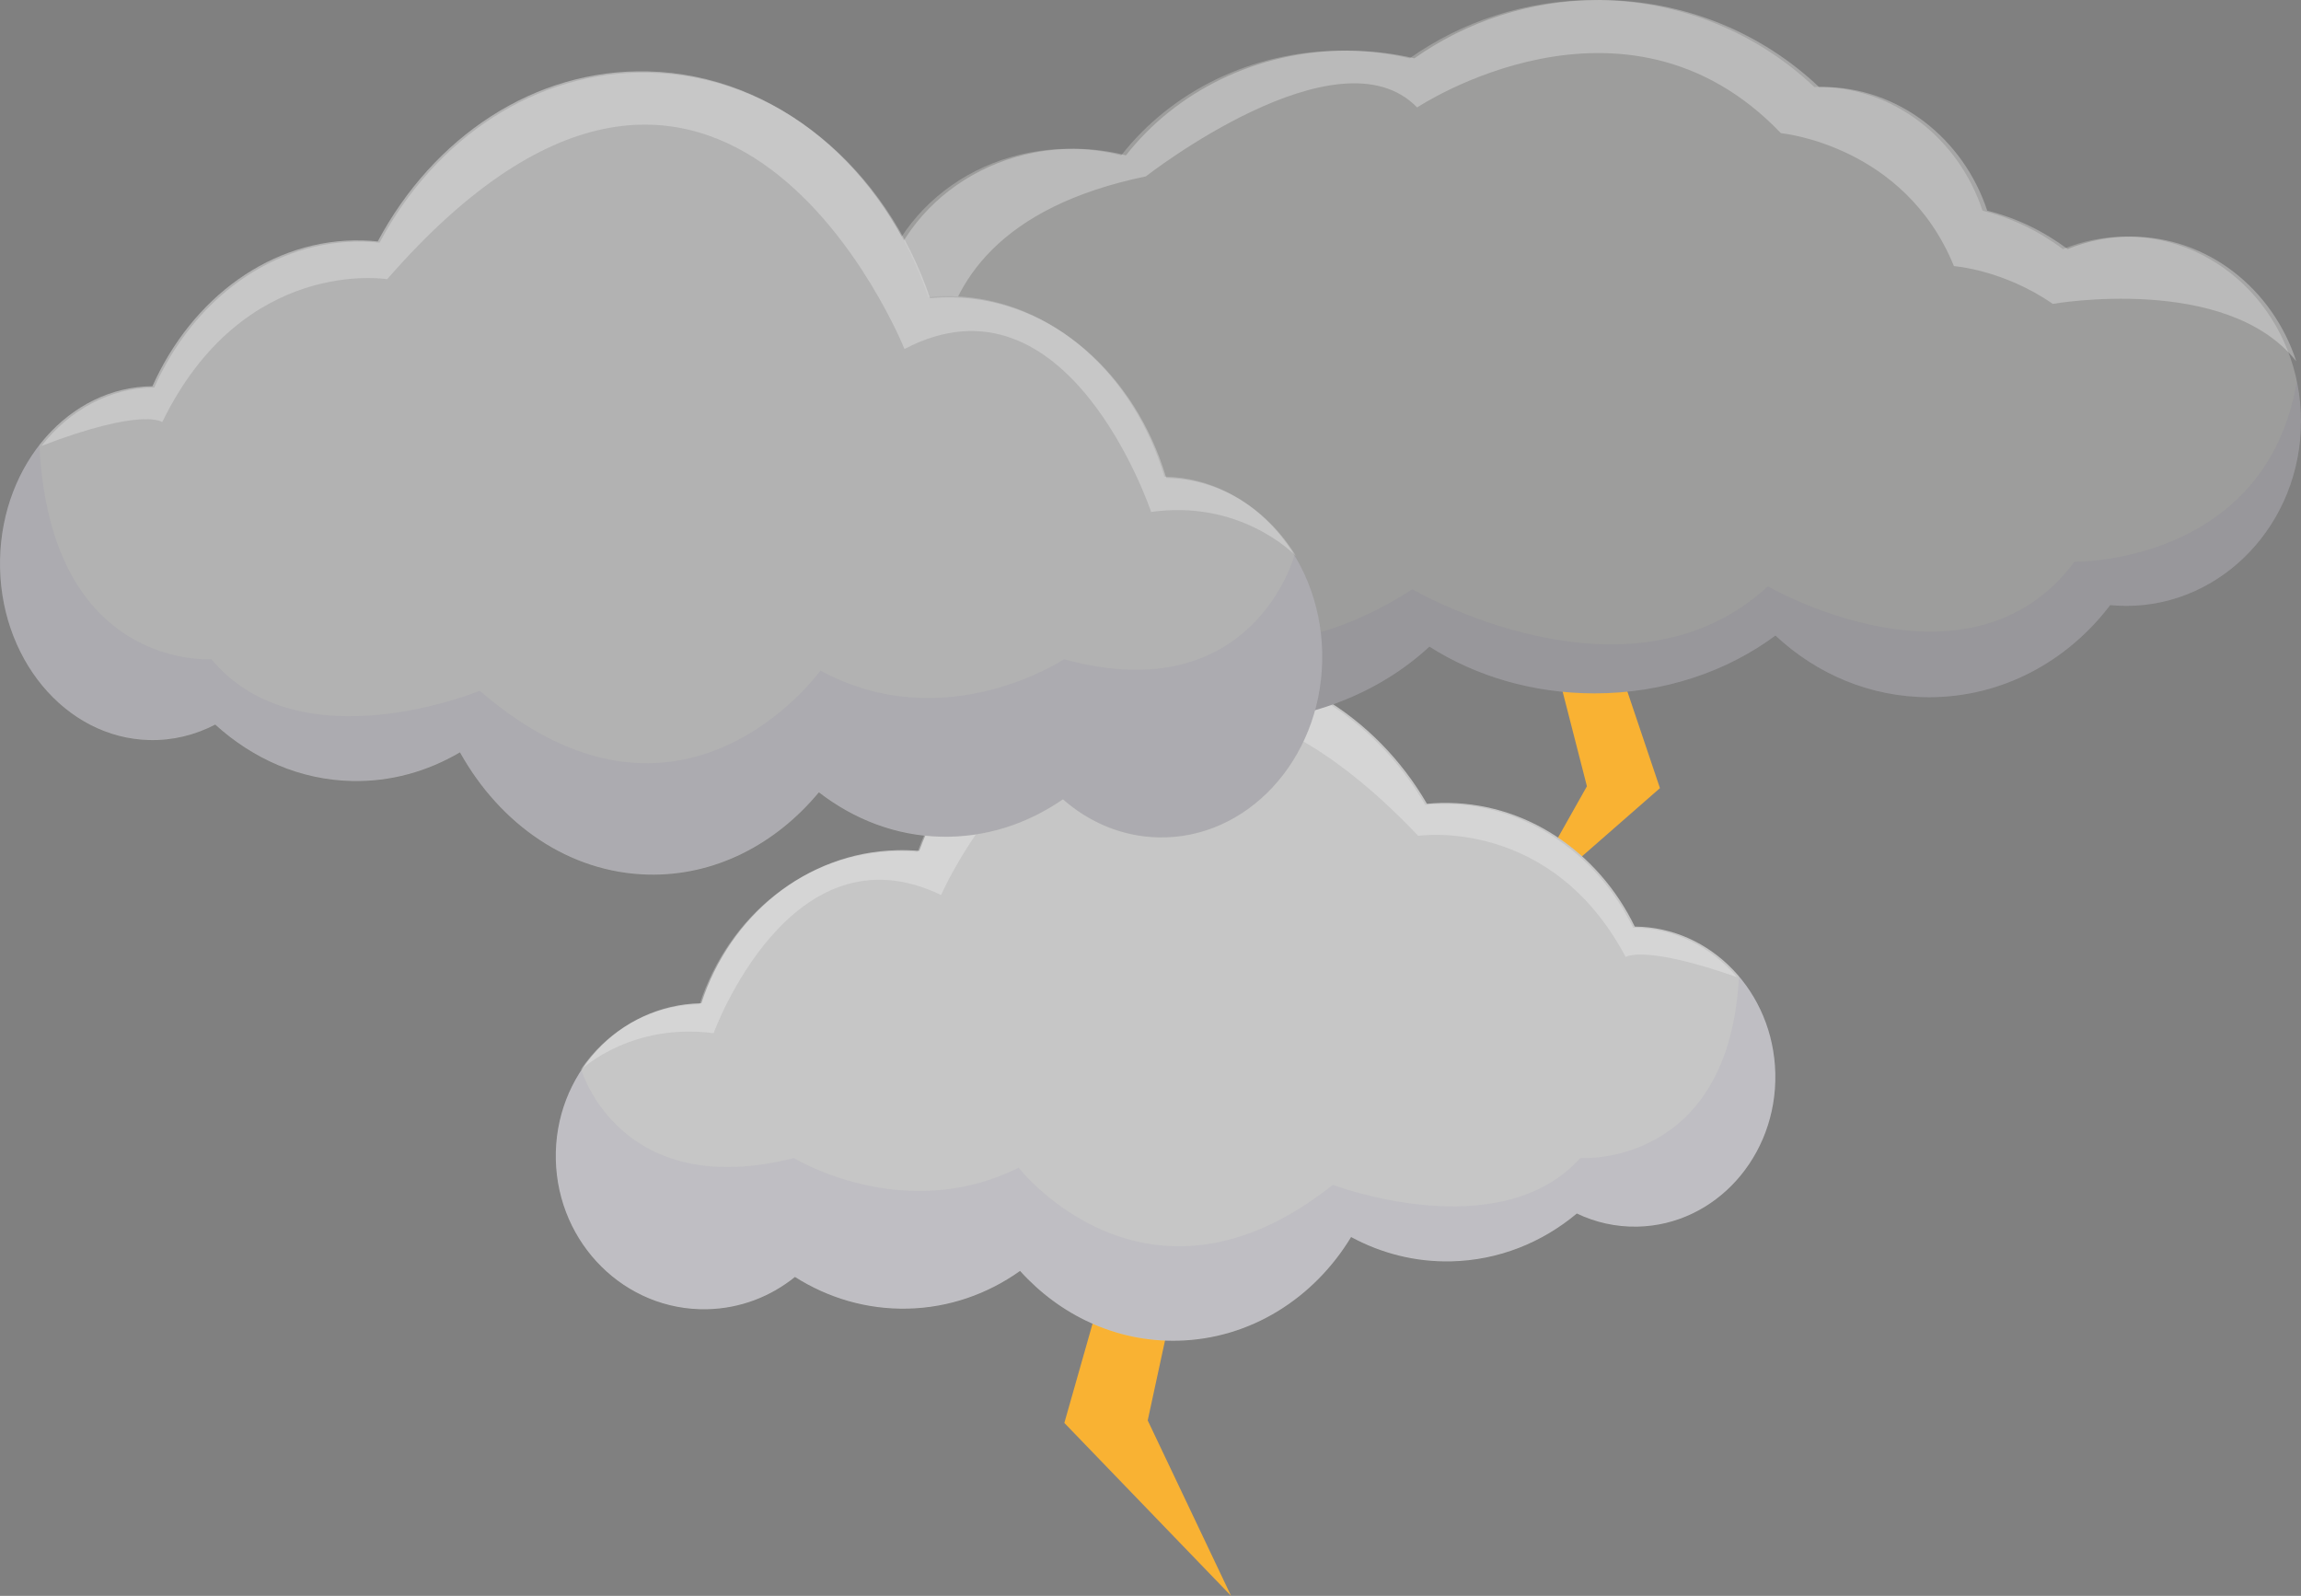 <?xml version="1.0" encoding="utf-8"?>
<!-- Generator: Adobe Illustrator 16.0.0, SVG Export Plug-In . SVG Version: 6.00 Build 0)  -->
<!DOCTYPE svg PUBLIC "-//W3C//DTD SVG 1.1//EN" "http://www.w3.org/Graphics/SVG/1.1/DTD/svg11.dtd">
<svg version="1.1" xmlns="http://www.w3.org/2000/svg" xmlns:xlink="http://www.w3.org/1999/xlink" x="0px" y="0px"
	 width="372.384px" height="258.265px" viewBox="0 0 372.384 258.265" enable-background="new 0 0 372.384 258.265"
	 xml:space="preserve">
<rect x="0" y="0" width="372.384" height="258.265" fill="#808080" stroke="none"/>
<g id="Layer_2">
	<polygon fill="#F9B233" points="268.639,81.404 260.76,104.175 268.639,127.547 245.002,148.221 256.82,127.247 250.979,104.476 	
		"/>
	<polygon fill="#F9B233" points="172.248,167.811 181.243,198.638 172.248,230.277 199.235,258.265 185.742,229.872 
		192.411,199.045 	"/>
</g>
<g id="Layer_1">
	<path fill="#C6C6C6" d="M264.566,149.957c-5.893-12.134-17.801-20.313-31.359-20.016c-0.766,0.017-1.521,0.07-2.273,0.14
		c-8.299-14.299-23.332-23.706-40.309-23.333c-19.168,0.419-35.323,13.177-41.865,30.959c-1.159-0.102-2.333-0.141-3.52-0.114
		c-14.77,0.323-27.145,10.605-31.737,24.771c-0.048,0-0.096-0.002-0.145-0.001c-13.228,0.289-23.707,11.607-23.408,25.279
		c0.3,13.672,11.265,24.521,24.493,24.232c5.369-0.118,10.284-2.054,14.211-5.225c5.335,3.385,11.575,5.273,18.211,5.128
		c6.744-0.147,12.984-2.379,18.218-6.101c6.45,7.146,15.524,11.512,25.491,11.293c11.812-0.258,22.091-6.889,28.085-16.778
		c4.86,2.628,10.364,4.063,16.173,3.936c7.688-0.168,14.727-3.037,20.359-7.744c2.996,1.433,6.33,2.2,9.83,2.124
		c12.604-0.276,22.582-11.368,22.289-24.776C287.023,160.54,276.898,150.031,264.566,149.957z"/>
	<path opacity="0.05" fill="#312783" d="M287.31,173.691c-0.131-6.05-2.338-11.532-5.873-15.706
		c-1.596,31.042-25.676,29.432-25.676,29.432c-13.182,14.564-40.057,4.331-40.057,4.331c-30.057,23.896-50.855-2.771-50.855-2.771
		c-18.639,9.307-36.361-1.555-36.361-1.555c-28.212,7.1-34.401-14.28-34.402-14.283c-2.71,4.113-4.254,9.105-4.137,14.463
		c0.3,13.672,11.265,24.521,24.493,24.232c5.369-0.118,10.284-2.054,14.211-5.225c5.335,3.385,11.575,5.273,18.211,5.128
		c6.744-0.147,12.984-2.379,18.218-6.101c6.45,7.146,15.524,11.512,25.491,11.293c11.812-0.258,22.091-6.889,28.085-16.778
		c4.86,2.628,10.364,4.063,16.173,3.936c7.688-0.168,14.727-3.037,20.359-7.744c2.996,1.433,6.33,2.2,9.83,2.124
		C277.625,198.191,287.603,187.099,287.31,173.691z"/>
	<path opacity="0.3" fill="#F6F6F6" d="M281.117,158.138c-4.17-4.895-10.176-7.973-16.826-8.012
		c-5.891-12.135-17.801-20.313-31.357-20.016c-0.766,0.016-1.523,0.07-2.275,0.139c-8.298-14.299-23.33-23.705-40.309-23.332
		c-19.167,0.418-35.322,13.176-41.864,30.959c-1.159-0.102-2.333-0.141-3.52-0.115c-14.77,0.324-27.145,10.605-31.737,24.771
		c-0.048,0-0.096-0.002-0.145-0.002c-8.001,0.176-14.991,4.389-19.205,10.715c0.683-0.641,8.582-7.729,21.608-6.041
		c0,0,12.387-34.125,36.818-22.361c0,0,27.158-62.369,77.214-9.576c0,0,21.436-3.271,33.576,19.607
		C263.095,154.875,265.925,152.798,281.117,158.138z"/>
	<path fill="#9D9D9C" d="M344.082,38.29c-3.607,0-7.054,0.72-10.227,2.02c-3.865-2.894-8.265-5.032-13.014-6.217
		c-3.859-11.659-14.361-20.025-26.719-20.025c-0.169,0-0.335,0.01-0.503,0.013C284.423,5.372,271.879,0,258.041,0
		c-11.175,0-21.504,3.507-29.911,9.439c-3.471-0.811-7.104-1.245-10.846-1.245c-14.741,0-27.789,6.683-35.83,16.95
		c-2.682-0.688-5.501-1.062-8.417-1.062c-17.551,0-31.78,13.301-31.78,29.709c0,9.71,4.984,18.332,12.69,23.752
		c-0.021,0.48-0.043,0.961-0.043,1.446c0,20.961,19.962,37.95,44.585,37.95c12.998,0,24.694-4.737,32.844-12.29
		c7.444,4.747,16.689,7.56,26.707,7.56c11.216,0,21.456-3.533,29.292-9.353c6.63,6.207,15.331,9.98,24.867,9.98
		c11.85,0,22.414-5.82,29.308-14.907c0.849,0.081,1.706,0.129,2.574,0.129c15.631,0,28.303-13.379,28.303-29.885
		S359.712,38.29,344.082,38.29z"/>
	<path opacity="0.05" fill="#312783" d="M335.726,90.914c-17.056,22.857-49.611,3.982-49.611,3.982
		c-22.667,20.84-57.538,0.473-57.538,0.473c-42.205,27.313-74.629-17.824-74.629-17.824c-0.021,0.48-0.043,0.961-0.043,1.446
		c0,20.961,19.962,37.95,44.585,37.95c12.998,0,24.694-4.737,32.844-12.29c7.444,4.747,16.689,7.56,26.707,7.56
		c11.216,0,21.456-3.533,29.292-9.353c6.63,6.207,15.331,9.98,24.867,9.98c11.85,0,22.414-5.82,29.308-14.907
		c0.849,0.081,1.706,0.129,2.574,0.129c15.631,0,28.303-13.379,28.303-29.885c0-2.217-0.235-4.374-0.669-6.453
		C366.649,91.389,335.726,90.914,335.726,90.914z"/>
	<path opacity="0.3" fill="#FFFFFF" d="M371.617,58.471C367.8,46.73,357.261,38.29,344.849,38.29c-3.607,0-7.054,0.72-10.227,2.02
		c-3.865-2.894-8.265-5.032-13.014-6.218c-3.859-11.658-14.361-20.025-26.719-20.025c-0.169,0-0.335,0.011-0.503,0.014
		C285.191,5.371,272.647,0,258.808,0c-11.175,0-21.504,3.508-29.911,9.439c-3.471-0.811-7.104-1.245-10.846-1.245
		c-14.741,0-27.789,6.683-35.83,16.95c-2.682-0.688-5.501-1.062-8.417-1.062c-17.551,0-31.78,13.302-31.78,29.71
		c0,9.71,4.984,18.331,12.69,23.752c0,0-16.722-39.174,30.723-48.998c0,0,31.13-24.318,43.906-11.157
		c0,0,33.539-22.341,58.872,4.163c0,0,20,1.857,28,21.514c0,0,8,0.572,16,6.114C332.216,49.181,360.352,44.219,371.617,58.471z"/>
	<path fill="#B2B2B2" d="M24.667,62.508c6.387-14.309,19.3-23.954,33.998-23.604c0.83,0.02,1.652,0.083,2.467,0.165
		c8.998-16.862,25.295-27.956,43.701-27.516c20.782,0.494,38.296,15.539,45.389,36.509c1.256-0.12,2.53-0.166,3.816-0.135
		c16.013,0.381,29.43,12.507,34.41,29.211c0.052,0,0.104-0.002,0.156-0.001c14.341,0.341,25.702,13.688,25.378,29.812
		s-12.213,28.917-26.554,28.577c-5.821-0.139-11.15-2.422-15.407-6.161c-5.784,3.992-12.549,6.219-19.745,6.047
		c-7.312-0.174-14.078-2.806-19.752-7.194c-6.993,8.426-16.831,13.575-27.637,13.317c-12.805-0.304-23.951-8.124-30.45-19.786
		c-5.268,3.099-11.235,4.791-17.533,4.641c-8.337-0.198-15.966-3.582-22.073-9.133c-3.249,1.689-6.863,2.595-10.658,2.505
		c-13.667-0.326-24.485-13.406-24.167-29.218C0.32,74.988,11.297,62.595,24.667,62.508z"/>
	<path opacity="0.05" fill="#312783" d="M0.007,90.498c0.144-7.135,2.535-13.6,6.368-18.522
		c1.729,36.607,27.839,34.708,27.839,34.708c14.292,17.176,43.429,5.107,43.429,5.107c32.586,28.18,55.136-3.267,55.136-3.267
		c20.208,10.975,39.421-1.833,39.421-1.833c30.588,8.373,37.298-16.84,37.298-16.844c2.938,4.851,4.611,10.738,4.484,17.056
		c-0.324,16.123-12.213,28.918-26.554,28.577c-5.821-0.14-11.15-2.422-15.407-6.162c-5.784,3.992-12.549,6.219-19.745,6.047
		c-7.312-0.174-14.078-2.805-19.752-7.194c-6.993,8.427-16.831,13.576-27.637,13.318c-12.805-0.304-23.951-8.124-30.45-19.787
		c-5.268,3.099-11.235,4.791-17.533,4.641c-8.337-0.198-15.966-3.582-22.073-9.132c-3.249,1.689-6.863,2.595-10.658,2.505
		C10.508,119.39-0.311,106.31,0.007,90.498z"/>
	<path opacity="0.3" fill="#F6F6F6" d="M6.721,72.156c4.521-5.772,11.033-9.402,18.243-9.448
		c6.389-14.31,19.299-23.954,33.999-23.604c0.831,0.019,1.65,0.083,2.465,0.164c8.997-16.862,25.295-27.955,43.704-27.515
		c20.78,0.493,38.295,15.538,45.388,36.51c1.256-0.12,2.529-0.166,3.816-0.136c16.013,0.382,29.43,12.507,34.409,29.213
		c0.053,0,0.104-0.002,0.156-0.002c8.675,0.207,16.254,5.175,20.821,12.636c-0.74-0.755-9.304-9.114-23.427-7.124
		c0,0-13.429-40.243-39.917-26.37c0,0-29.444-73.55-83.716-11.293c0,0-23.24-3.858-36.403,23.123
		C26.26,68.308,23.192,65.859,6.721,72.156z"/>
</g>
</svg>
